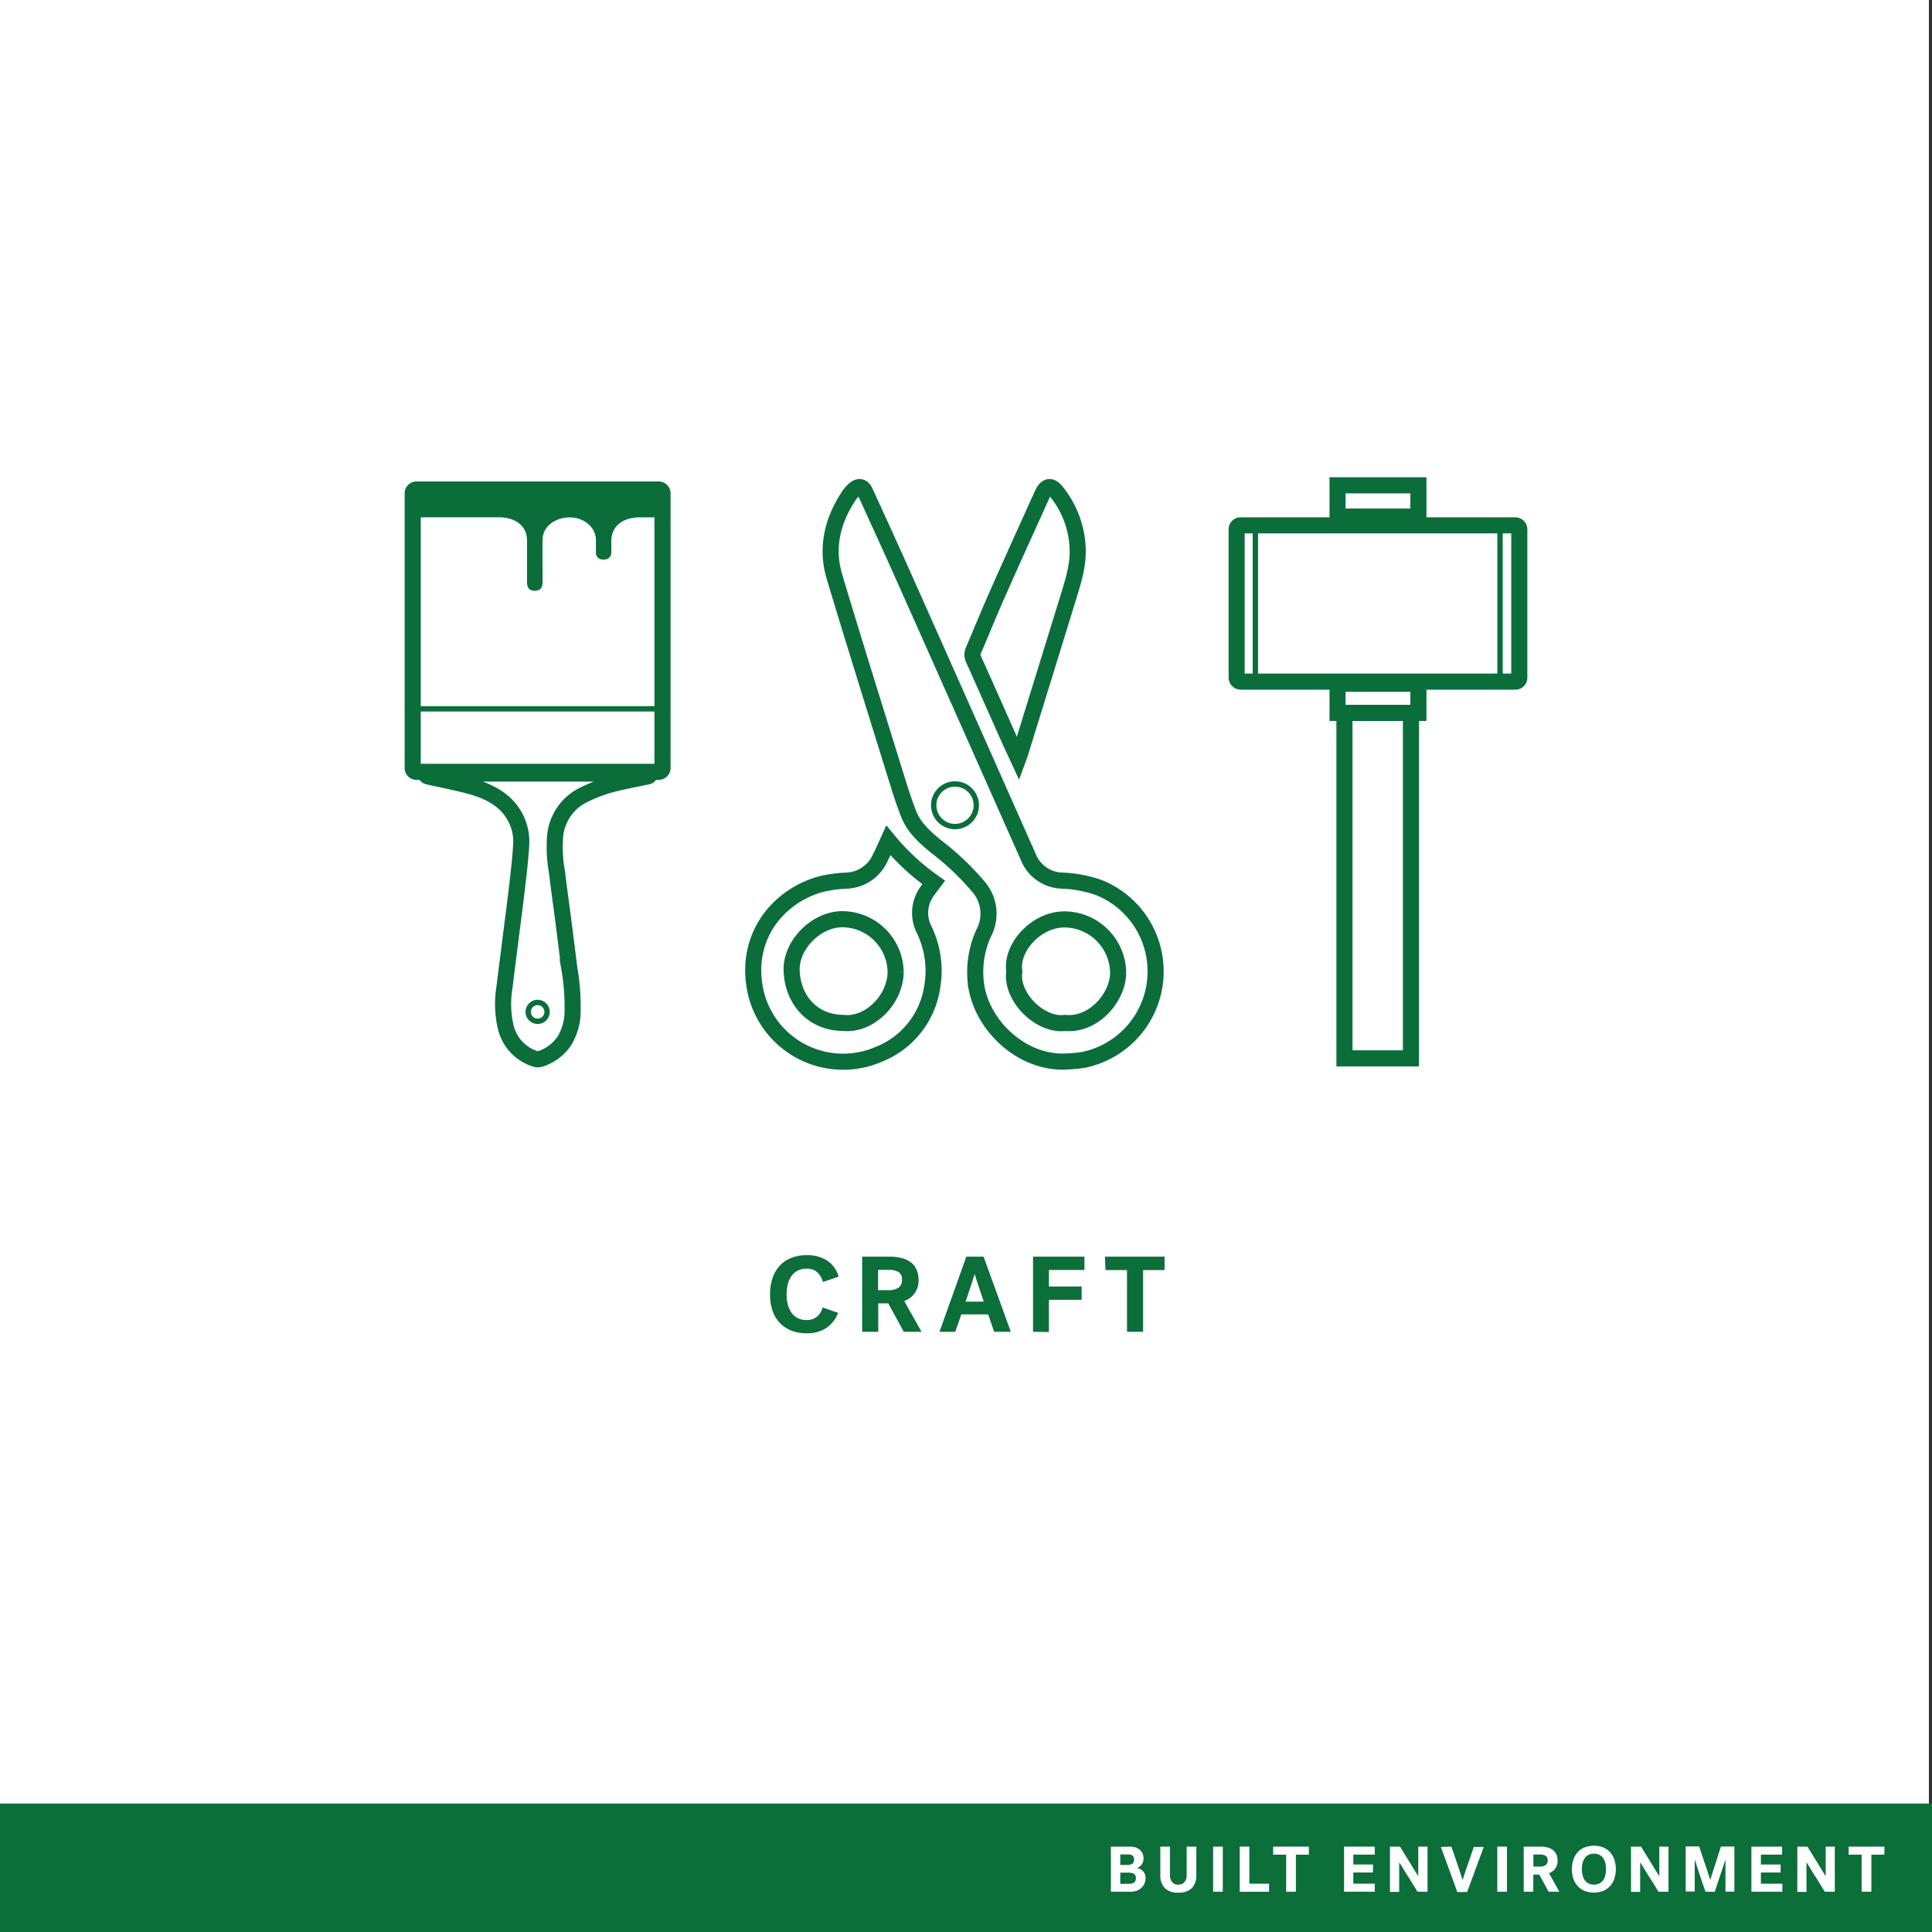 <svg xmlns="http://www.w3.org/2000/svg" viewBox="0 0 360 360"><rect x="0" y="0" width="360" height="360" fill="#333333" stroke="none"/><defs><style>.cls-1{fill:#fff;}.cls-2{fill:#0c6e39;}.cls-3,.cls-4{fill:none;stroke:#0b6e3a;stroke-miterlimit:10;}.cls-3{stroke-width:3px;}.cls-5{fill:#0b6e3a;}</style></defs><title>CARD</title><g id="Layer_6" data-name="Layer 6"><rect class="cls-1" x="-0.58" y="-0.41" width="360" height="360"/></g><g id="BACKGROUND"><rect class="cls-2" y="336.06" width="360" height="23.94"/><path class="cls-1" d="M207,344.09h3.65a2.89,2.89,0,0,1,1,.17,2.33,2.33,0,0,1,.78.46,2,2,0,0,1,.48.69,2.29,2.29,0,0,1,.17.87,2.08,2.08,0,0,1-.11.69,1.73,1.73,0,0,1-.68.89,2,2,0,0,1-.46.24,1.9,1.9,0,0,1,1.08.49,1.76,1.76,0,0,1,.39.56,2.05,2.05,0,0,1,.15.83,2.55,2.55,0,0,1-.2,1,2.39,2.39,0,0,1-.57.79,2.72,2.72,0,0,1-.85.53,3.14,3.14,0,0,1-1.08.19H207Zm1.75,1.46v1.95H210a1.74,1.74,0,0,0,1-.22.87.87,0,0,0,.31-.78.88.88,0,0,0-.27-.73,1.42,1.42,0,0,0-.9-.22Zm0,5.47h1.44a1.82,1.82,0,0,0,1.16-.27,1,1,0,0,0,.3-.78.85.85,0,0,0-.37-.82,2.33,2.33,0,0,0-1.11-.21h-1.42Z"/><path class="cls-1" d="M219.57,352.66a3.3,3.3,0,0,1-2.55-.87,3.35,3.35,0,0,1-.81-2.4v-5.3H218v5.31a2,2,0,0,0,.39,1.27,1.38,1.38,0,0,0,1.17.5,1.41,1.41,0,0,0,1.18-.5,2,2,0,0,0,.38-1.27v-5.31h1.8v5.3a3.39,3.39,0,0,1-.8,2.4A3.34,3.34,0,0,1,219.57,352.66Z"/><path class="cls-1" d="M226.05,344.09h1.8v8.4h-1.8Z"/><path class="cls-1" d="M231,344.09h1.8V351h3.67v1.5H231Z"/><path class="cls-1" d="M237.23,344.09h6.66v1.5h-2.42v6.9h-1.81v-6.9h-2.43Z"/><path class="cls-1" d="M250.45,352.49v-8.4h5.72v1.49h-4v1.84h3.67v1.49h-3.67V351h4v1.49Z"/><path class="cls-1" d="M259,344.09h1.87c.48.79.95,1.54,1.39,2.25l.65,1.05.5.83.48.77.38.62h0v-5.52H266v8.4h-1.87c-.48-.78-.93-1.52-1.37-2.22-.25-.42-.47-.76-.64-1l-.51-.83-.48-.79c-.16-.25-.29-.47-.41-.64h0v5.52H259Z"/><path class="cls-1" d="M270.44,344.09l.84,2.43c.16.46.29.84.39,1.16s.21.62.32.94l.3.92.25.79h0c.07-.23.16-.5.25-.8l.31-.95.34-1,.35-1q.39-1.17.84-2.43h1.85l-3.1,8.4h-1.83l-3.06-8.4Z"/><path class="cls-1" d="M279,344.09h1.8v8.4H279Z"/><path class="cls-1" d="M290.23,346.64a2.36,2.36,0,0,1-1.6,2.4l1.93,3.45h-2l-1.74-3.18h-1.11v3.18h-1.79v-8.4H287a5.47,5.47,0,0,1,1.33.15,2.84,2.84,0,0,1,1,.46,2.08,2.08,0,0,1,.65.79A2.71,2.71,0,0,1,290.23,346.64Zm-1.85,0a.91.91,0,0,0-.39-.85,2.3,2.3,0,0,0-1.18-.23h-1.08v2.26h1.08a2.08,2.08,0,0,0,1.18-.27A1,1,0,0,0,288.38,346.66Z"/><path class="cls-1" d="M292.9,348.29a5.24,5.24,0,0,1,.3-1.83,4,4,0,0,1,.82-1.38,3.7,3.7,0,0,1,1.29-.86,4.88,4.88,0,0,1,3.37,0,3.7,3.7,0,0,1,1.29.86,4,4,0,0,1,.82,1.38,5.73,5.73,0,0,1,0,3.66,3.82,3.82,0,0,1-.82,1.37,3.59,3.59,0,0,1-1.29.87,4.88,4.88,0,0,1-3.37,0,3.59,3.59,0,0,1-1.29-.87,3.82,3.82,0,0,1-.82-1.37A5.24,5.24,0,0,1,292.9,348.29Zm1.86,0a4.81,4.81,0,0,0,.14,1.17,2.72,2.72,0,0,0,.41.91,2,2,0,0,0,.7.59,2.42,2.42,0,0,0,2,0,2,2,0,0,0,.7-.59,2.72,2.72,0,0,0,.41-.91,4.81,4.81,0,0,0,.14-1.17,4.69,4.69,0,0,0-.14-1.17,2.63,2.63,0,0,0-.41-.91,1.89,1.89,0,0,0-.7-.59,2.42,2.42,0,0,0-2,0,1.89,1.89,0,0,0-.7.59,2.63,2.63,0,0,0-.41.91A4.69,4.69,0,0,0,294.76,348.29Z"/><path class="cls-1" d="M303.91,344.09h1.87l1.39,2.25.65,1.05c.17.28.34.55.5.83l.48.77c.16.24.28.45.39.62h0v-5.52h1.71v8.4h-1.87l-1.37-2.22-.64-1c-.18-.28-.35-.55-.51-.83l-.49-.79-.4-.64h0v5.52h-1.7Z"/><path class="cls-1" d="M317.79,352.49q-.18-.5-.45-1.29c-.18-.53-.36-1.09-.56-1.66s-.38-1.14-.55-1.7-.33-1-.44-1.39h0v6H314.1v-8.4h2.51c.35,1,.66,2,.94,2.82l.42,1.24c.1.32.2.62.3.91l.25.78c.07.23.13.4.16.5l.15-.5c.08-.24.16-.51.26-.83l.33-1c.11-.36.23-.72.35-1.08q.41-1.29.9-2.82h2.51v8.4h-1.66v-6h0l-.29.9c-.11.34-.23.71-.37,1.11s-.26.79-.4,1.19-.26.79-.38,1.15l-.33,1c-.1.3-.19.53-.25.7Z"/><path class="cls-1" d="M326.35,352.49v-8.4h5.72v1.49h-3.95v1.84h3.67v1.49h-3.67V351h4v1.49Z"/><path class="cls-1" d="M334.91,344.09h1.88c.48.79.95,1.54,1.39,2.25l.65,1.05c.16.28.33.55.5.83l.48.77.38.62h0v-5.52h1.7v8.4h-1.87c-.48-.78-.93-1.52-1.37-2.22-.25-.42-.47-.76-.64-1l-.51-.83-.48-.79c-.16-.25-.29-.47-.41-.64h0v5.52h-1.71Z"/><path class="cls-1" d="M344.47,344.09h6.66v1.5H348.7v6.9h-1.81v-6.9h-2.42Z"/></g><g id="LINE_ONE" data-name="LINE ONE"><path class="cls-2" d="M143.49,241.16a9.12,9.12,0,0,1,.48-3.07,6.47,6.47,0,0,1,1.37-2.29,5.75,5.75,0,0,1,2.16-1.43,7.82,7.82,0,0,1,2.85-.49,6.83,6.83,0,0,1,3.76,1,5.35,5.35,0,0,1,2.16,3l-2.92,1a3.92,3.92,0,0,0-1.08-1.83,2.86,2.86,0,0,0-2-.65,3.51,3.51,0,0,0-1.62.36,3.26,3.26,0,0,0-1.16,1,4.28,4.28,0,0,0-.69,1.51,7.77,7.77,0,0,0-.23,1.92,7.63,7.63,0,0,0,.23,1.91,4.45,4.45,0,0,0,.69,1.51,3.19,3.19,0,0,0,1.16,1,3.54,3.54,0,0,0,1.64.36,2.94,2.94,0,0,0,1.89-.58,3.53,3.53,0,0,0,1.11-1.76l2.88,1a6,6,0,0,1-2.16,2.8,6.42,6.42,0,0,1-3.76,1,7.5,7.5,0,0,1-2.79-.49,5.94,5.94,0,0,1-2.14-1.42,6.3,6.3,0,0,1-1.37-2.29A9.22,9.22,0,0,1,143.49,241.16Z"/><path class="cls-2" d="M171.15,238.42a3.94,3.94,0,0,1-2.66,4l3.22,5.74h-3.3l-2.9-5.3h-1.86v5.3h-3v-14h5.12a8.89,8.89,0,0,1,2.21.25,4.78,4.78,0,0,1,1.69.77,3.46,3.46,0,0,1,1.08,1.32A4.47,4.47,0,0,1,171.15,238.42Zm-3.08,0a1.51,1.51,0,0,0-.65-1.41,3.91,3.91,0,0,0-2-.39h-1.8v3.78h1.8a3.48,3.48,0,0,0,2-.45A1.74,1.74,0,0,0,168.07,238.44Z"/><path class="cls-2" d="M188.35,248.16h-3.1l-1.12-3.24h-5L178,248.16h-2.94l5-14h3.22Zm-6.76-10.72-.14.47c-.07.21-.14.44-.22.7s-.17.54-.27.84-.2.59-.29.87c-.23.69-.47,1.43-.74,2.22h3.38c-.27-.79-.51-1.53-.74-2.22-.15-.4-.26-.73-.35-1s-.17-.51-.24-.75-.15-.46-.21-.67-.11-.36-.14-.47Z"/><path class="cls-2" d="M192.49,248.16v-14h9.58v2.48h-6.62v3.08h6.1v2.48h-6.1v6Z"/><path class="cls-2" d="M205.89,234.16H217v2.5h-4v11.5h-3v-11.5h-4Z"/></g><g id="LINE_TWO" data-name="LINE TWO"><path class="cls-3" d="M198.59,197.8c-8.44.38-16.2-7.16-16.81-15.21a17.51,17.51,0,0,1,1.51-8.71,7.67,7.67,0,0,0-1-8.68,49.85,49.85,0,0,0-7.69-7.33c-2.14-1.74-4.24-3.55-5.28-6.19-.79-2-1.45-4.05-2.09-6.11-3.93-12.68-7.91-25.35-11.73-38.07-1.63-5.44-.39-10.53,2.72-15.19a5.9,5.9,0,0,1,.94-1.06c.86-.77,1.58-.63,2.06.42,2.28,5,4.58,10,6.81,15q11.81,26.49,23.57,53a7,7,0,0,0,6.25,4.42,23,23,0,0,1,7,1.33,16.83,16.83,0,0,1-3,32.08A30.38,30.38,0,0,1,198.59,197.8ZM189,181c-.7,4.81,4.83,10.19,9.43,9.61,5.33.53,9.86-4.74,9.92-9.29a10.07,10.07,0,0,0-9.85-10C193.1,171.24,188.33,176.55,189,181Z"/><path class="cls-3" d="M165.53,156.6a43.13,43.13,0,0,0,8.45,7.83c-.36.48-.69.91-1,1.35a6.87,6.87,0,0,0-.85,7.3,17.65,17.65,0,0,1,1.53,11.07,16,16,0,0,1-9.95,12.32,16.71,16.71,0,0,1-22.94-11.8c-2.1-9.89,4-17.59,12.1-19.9a24.27,24.27,0,0,1,4.76-.67,7.21,7.21,0,0,0,6.42-4.32C164.53,158.79,165,157.78,165.53,156.6Zm-8.43,34c4.85.55,9.77-4.29,9.79-9.55a10,10,0,0,0-9.95-9.77c-4.83,0-9.6,4.77-9.43,9.59C147.72,186.46,151.55,190.57,157.1,190.6Z"/><path class="cls-3" d="M189.73,141.37c-.63-1.36-1.18-2.51-1.7-3.67-2.2-4.94-4.39-9.89-6.61-14.83a1.88,1.88,0,0,1-.06-1.62c1.51-3.52,2.94-7.07,4.5-10.57,2.69-6.1,5.46-12.16,8.2-18.24a3.39,3.39,0,0,1,.18-.39c.76-1.57,1.59-1.74,2.69-.33A17.94,17.94,0,0,1,200.8,102c.16,3.15-.73,6-1.62,8.94q-4.55,14.73-9.1,29.46C190,140.67,189.9,140.91,189.73,141.37Z"/><circle class="cls-4" cx="177.95" cy="150.05" r="3.97"/><path class="cls-3" d="M123.45,143.1a.72.72,0,0,1-.72.72H77.62a.72.72,0,0,1-.72-.72V91.93a.72.72,0,0,1,.72-.72h45.11a.72.72,0,0,1,.72.72Z"/><path class="cls-3" d="M79.4,144.14H121c.15.52-.34.54-.73.62-2.16.47-4.36.84-6.47,1.42a27.33,27.33,0,0,0-4.92,1.87,9.51,9.51,0,0,0-5.44,7.72,26.56,26.56,0,0,0,.35,6.78c.31,2.54.64,5.08,1,7.61.42,3.36.86,6.71,1.26,10.06a42.5,42.5,0,0,1,.64,8.71,11,11,0,0,1-1.43,4.87,8.48,8.48,0,0,1-4.61,3.52,1.48,1.48,0,0,1-.86,0,8.19,8.19,0,0,1-5.57-6,19,19,0,0,1-.23-7.28c.36-2.94.74-5.87,1.11-8.81.42-3.35.87-6.7,1.26-10.06.3-2.61.62-5.23.76-7.85a9.56,9.56,0,0,0-1.51-5.7c-1.62-2.59-4.4-4.15-7.77-5.08-2.49-.7-5.09-1.18-7.64-1.76C79.72,144.67,79.27,144.64,79.4,144.14Z"/><path class="cls-5" d="M77.87,96.41V92h46V96.4c-1.55,0-3,0-4.53,0-3.36,0-5.36,1.62-5.43,4.34,0,.7,0,1.4,0,2.1a1.32,1.32,0,0,1-1.49,1.42,1.27,1.27,0,0,1-1.38-1.38c0-.78,0-1.56,0-2.33-.05-2.3-2.17-4.11-4.85-4.14s-5,1.67-5.08,4c-.07,2.66,0,5.33,0,8,0,.87-.24,1.65-1.45,1.67s-1.46-.83-1.46-1.67c0-2.58,0-5.17,0-7.76s-2.08-4.24-5.23-4.26c-4.47,0-8.94,0-13.42,0Z"/><line class="cls-4" x1="77.87" y1="132.08" x2="122.87" y2="132.08"/><circle class="cls-4" cx="100.18" cy="188.55" r="1.76"/><rect class="cls-3" x="230.43" y="97.89" width="52.67" height="29.12" rx="0.72"/><rect class="cls-3" x="249.23" y="90.43" width="15.07" height="5.83"/><rect class="cls-3" x="249.23" y="127.41" width="15.07" height="5.43"/><rect class="cls-3" x="250.52" y="132.84" width="12.39" height="64.37"/><line class="cls-4" x1="233.92" y1="97.89" x2="233.92" y2="127.01"/><line class="cls-4" x1="279.51" y1="97.89" x2="279.51" y2="127.01"/></g></svg>